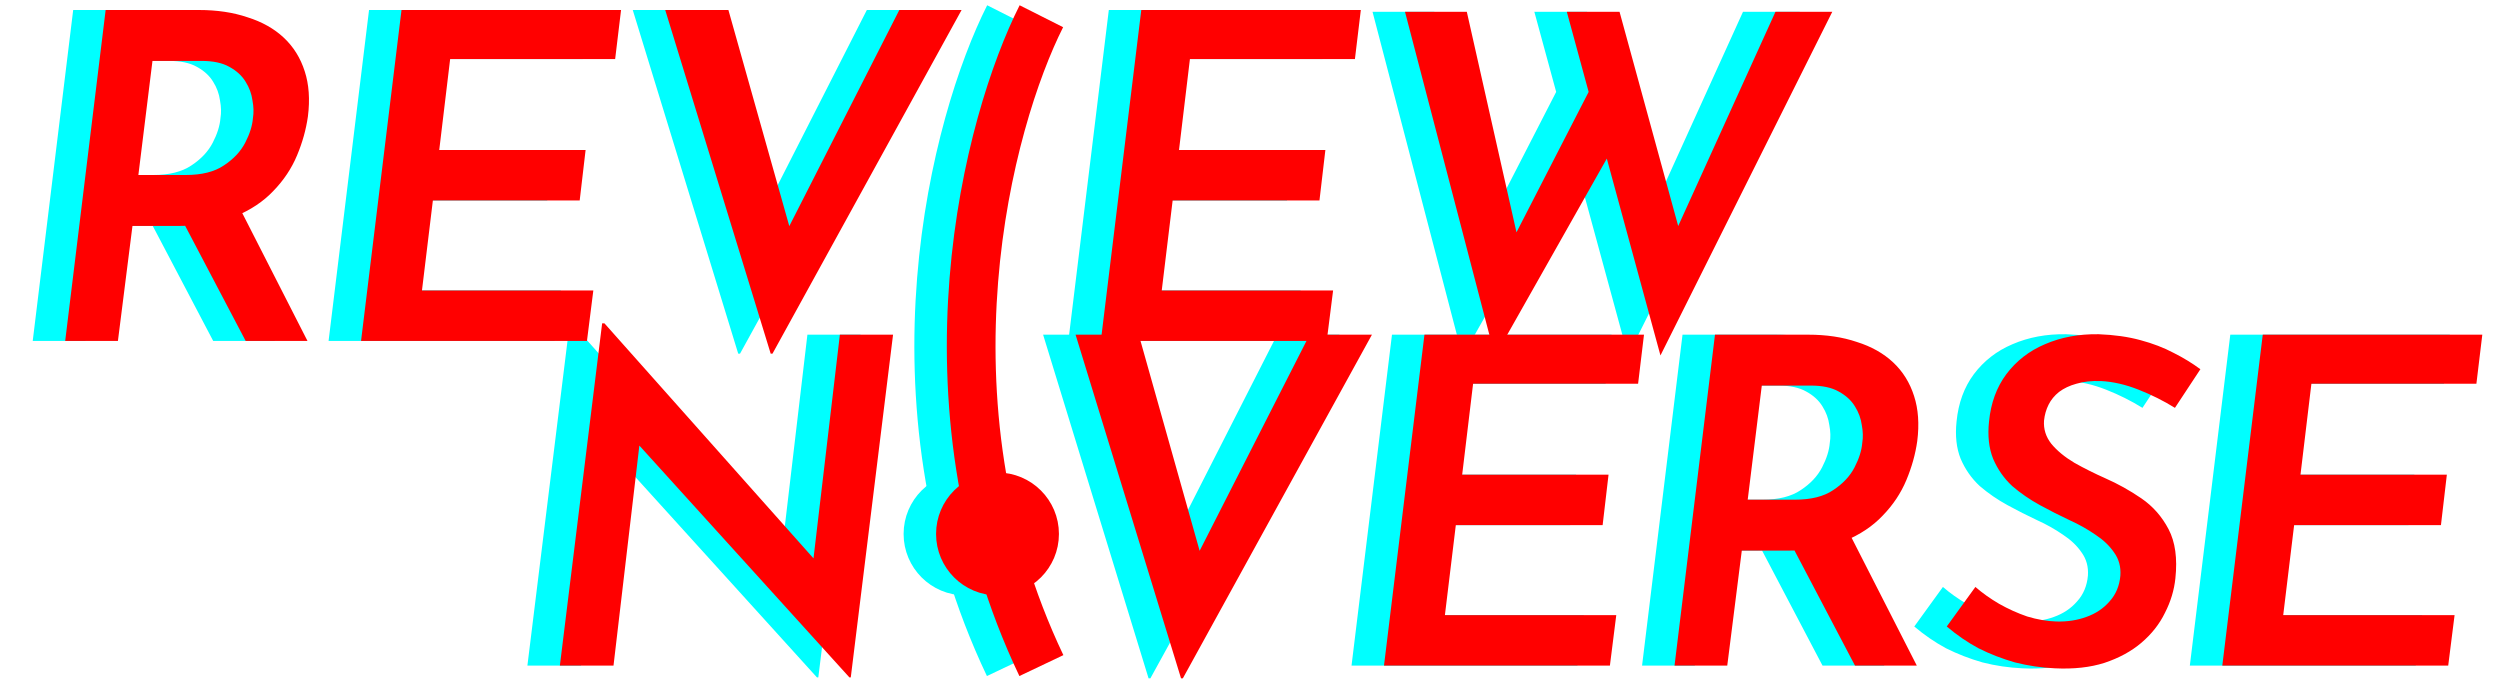 <svg width="154" height="42" viewBox="0 0 154 42" fill="none" xmlns="http://www.w3.org/2000/svg">
<path d="M10.248 0.616C11.368 0.616 12.367 0.765 13.244 1.064C14.14 1.344 14.887 1.764 15.484 2.324C16.081 2.884 16.511 3.575 16.772 4.396C17.033 5.199 17.099 6.123 16.968 7.168C16.856 7.971 16.632 8.773 16.296 9.576C15.96 10.379 15.475 11.107 14.84 11.76C14.224 12.413 13.44 12.936 12.488 13.328C11.555 13.72 10.425 13.916 9.1 13.916H6.16L5.264 21H2.016L4.508 0.616H10.248ZM9.436 10.78C10.425 10.78 11.209 10.584 11.788 10.192C12.385 9.8 12.824 9.333 13.104 8.792C13.384 8.251 13.543 7.747 13.58 7.28C13.636 6.944 13.627 6.58 13.552 6.188C13.496 5.777 13.356 5.395 13.132 5.04C12.908 4.667 12.572 4.359 12.124 4.116C11.695 3.873 11.125 3.752 10.416 3.752H7.392L6.524 10.78H9.436ZM12.712 12.712L16.94 21H13.132L8.82 12.796L12.712 12.712ZM22.733 0.616H36.257L35.893 3.64H25.729L25.057 9.24H34.073L33.709 12.348H24.665L23.993 17.892H34.549L34.157 21H20.241L22.733 0.616ZM45.474 21.784L38.978 0.616H42.87L47.35 16.52L45.502 16.128L53.398 0.616H57.234L45.586 21.784H45.474ZM68.303 0.616H81.827L81.463 3.64H71.299L70.627 9.24H79.643L79.279 12.348H70.235L69.563 17.892H80.119L79.727 21H65.811L68.303 0.616ZM84.548 0.728H88.356L91.604 15.148L91.1 14.924L96.252 4.9L97.232 9.324L90.092 21.952L84.548 0.728ZM94.516 0.728H97.764L101.628 14.84L101.012 14.728L107.368 0.728H110.868L100.284 21.896L94.516 0.728Z" fill="#00FFFF" style="mix-blend-mode:multiply"/>
<path d="M50.408 41.728H50.324L36.548 26.524L37.444 26.944L35.792 41H32.488L35.092 19.916H35.232L48.756 35.12L48.056 34.868L49.736 20.616H53.012L50.408 41.728ZM70.751 41.784L64.255 20.616H68.147L72.627 36.52L70.779 36.128L78.675 20.616H82.511L70.864 41.784H70.751ZM85.746 20.616H99.27L98.906 23.64H88.742L88.07 29.24H97.086L96.722 32.348H87.678L87.006 37.892H97.562L97.17 41H83.254L85.746 20.616ZM109.383 20.616C110.503 20.616 111.502 20.765 112.379 21.064C113.275 21.344 114.022 21.764 114.619 22.324C115.216 22.884 115.646 23.575 115.907 24.396C116.168 25.199 116.234 26.123 116.103 27.168C115.991 27.971 115.767 28.773 115.431 29.576C115.095 30.379 114.61 31.107 113.975 31.76C113.359 32.413 112.575 32.936 111.623 33.328C110.69 33.72 109.56 33.916 108.235 33.916H105.295L104.399 41H101.151L103.643 20.616H109.383ZM108.571 30.78C109.56 30.78 110.344 30.584 110.923 30.192C111.52 29.8 111.959 29.333 112.239 28.792C112.519 28.251 112.678 27.747 112.715 27.28C112.771 26.944 112.762 26.58 112.687 26.188C112.631 25.777 112.491 25.395 112.267 25.04C112.043 24.667 111.707 24.359 111.259 24.116C110.83 23.873 110.26 23.752 109.551 23.752H106.527L105.659 30.78H108.571ZM111.847 32.712L116.075 41H112.267L107.955 32.796L111.847 32.712ZM131.976 25.124C131.285 24.695 130.539 24.321 129.736 24.004C128.933 23.687 128.159 23.509 127.412 23.472C126.833 23.453 126.329 23.509 125.9 23.64C125.489 23.752 125.135 23.92 124.836 24.144C124.556 24.368 124.341 24.629 124.192 24.928C124.043 25.227 123.949 25.553 123.912 25.908C123.875 26.431 124.024 26.907 124.36 27.336C124.715 27.765 125.191 28.157 125.788 28.512C126.385 28.848 127.02 29.165 127.692 29.464C128.457 29.8 129.195 30.211 129.904 30.696C130.613 31.181 131.173 31.816 131.584 32.6C131.995 33.384 132.135 34.392 132.004 35.624C131.929 36.352 131.715 37.061 131.36 37.752C131.024 38.443 130.539 39.059 129.904 39.6C129.288 40.123 128.532 40.533 127.636 40.832C126.759 41.112 125.741 41.224 124.584 41.168C123.744 41.131 122.923 41.009 122.12 40.804C121.336 40.58 120.589 40.291 119.88 39.936C119.189 39.563 118.536 39.115 117.92 38.592L119.684 36.156C120.113 36.529 120.599 36.875 121.14 37.192C121.7 37.509 122.279 37.771 122.876 37.976C123.492 38.163 124.089 38.265 124.668 38.284C125.34 38.303 125.956 38.209 126.516 38.004C127.095 37.799 127.571 37.481 127.944 37.052C128.336 36.623 128.56 36.091 128.616 35.456C128.653 34.915 128.523 34.439 128.224 34.028C127.944 33.617 127.561 33.253 127.076 32.936C126.591 32.6 126.059 32.301 125.48 32.04C124.883 31.76 124.276 31.452 123.66 31.116C123.044 30.78 122.475 30.388 121.952 29.94C121.448 29.473 121.056 28.913 120.776 28.26C120.515 27.607 120.431 26.841 120.524 25.964C120.636 24.825 120.991 23.855 121.588 23.052C122.204 22.231 122.997 21.615 123.968 21.204C124.957 20.775 126.059 20.569 127.272 20.588C128.243 20.625 129.101 20.747 129.848 20.952C130.613 21.157 131.295 21.419 131.892 21.736C132.489 22.035 133.04 22.371 133.544 22.744L131.976 25.124ZM137.386 20.616H150.91L150.546 23.64H140.382L139.71 29.24H148.726L148.362 32.348H139.318L138.646 37.892H149.202L148.81 41H134.894L137.386 20.616Z" fill="#00FFFF" style="mix-blend-mode:multiply"/>
<path d="M12.248 0.616C13.368 0.616 14.367 0.765 15.244 1.064C16.14 1.344 16.887 1.764 17.484 2.324C18.081 2.884 18.511 3.575 18.772 4.396C19.033 5.199 19.099 6.123 18.968 7.168C18.856 7.971 18.632 8.773 18.296 9.576C17.96 10.379 17.475 11.107 16.84 11.76C16.224 12.413 15.44 12.936 14.488 13.328C13.555 13.72 12.425 13.916 11.1 13.916H8.16L7.264 21H4.016L6.508 0.616H12.248ZM11.436 10.78C12.425 10.78 13.209 10.584 13.788 10.192C14.385 9.8 14.824 9.333 15.104 8.792C15.384 8.251 15.543 7.747 15.58 7.28C15.636 6.944 15.627 6.58 15.552 6.188C15.496 5.777 15.356 5.395 15.132 5.04C14.908 4.667 14.572 4.359 14.124 4.116C13.695 3.873 13.125 3.752 12.416 3.752H9.392L8.524 10.78H11.436ZM14.712 12.712L18.94 21H15.132L10.82 12.796L14.712 12.712ZM24.733 0.616H38.257L37.893 3.64H27.729L27.057 9.24H36.073L35.709 12.348H26.665L25.993 17.892H36.549L36.157 21H22.241L24.733 0.616ZM47.474 21.784L40.978 0.616H44.87L49.35 16.52L47.502 16.128L55.398 0.616H59.234L47.586 21.784H47.474ZM70.303 0.616H83.827L83.463 3.64H73.299L72.627 9.24H81.643L81.279 12.348H72.235L71.563 17.892H82.119L81.727 21H67.811L70.303 0.616ZM86.548 0.728H90.356L93.604 15.148L93.1 14.924L98.252 4.9L99.232 9.324L92.092 21.952L86.548 0.728ZM96.516 0.728H99.764L103.628 14.84L103.012 14.728L109.368 0.728H112.868L102.284 21.896L96.516 0.728Z" fill="#FF0000" style="mix-blend-mode:multiply"/>
<path d="M52.408 41.728H52.324L38.548 26.524L39.444 26.944L37.792 41H34.488L37.092 19.916H37.232L50.756 35.12L50.056 34.868L51.736 20.616H55.012L52.408 41.728ZM72.751 41.784L66.255 20.616H70.147L74.627 36.52L72.779 36.128L80.675 20.616H84.511L72.864 41.784H72.751ZM87.746 20.616H101.27L100.906 23.64H90.742L90.07 29.24H99.086L98.722 32.348H89.678L89.006 37.892H99.562L99.17 41H85.254L87.746 20.616ZM111.383 20.616C112.503 20.616 113.502 20.765 114.379 21.064C115.275 21.344 116.022 21.764 116.619 22.324C117.216 22.884 117.646 23.575 117.907 24.396C118.168 25.199 118.234 26.123 118.103 27.168C117.991 27.971 117.767 28.773 117.431 29.576C117.095 30.379 116.61 31.107 115.975 31.76C115.359 32.413 114.575 32.936 113.623 33.328C112.69 33.72 111.56 33.916 110.235 33.916H107.295L106.399 41H103.151L105.643 20.616H111.383ZM110.571 30.78C111.56 30.78 112.344 30.584 112.923 30.192C113.52 29.8 113.959 29.333 114.239 28.792C114.519 28.251 114.678 27.747 114.715 27.28C114.771 26.944 114.762 26.58 114.687 26.188C114.631 25.777 114.491 25.395 114.267 25.04C114.043 24.667 113.707 24.359 113.259 24.116C112.83 23.873 112.26 23.752 111.551 23.752H108.527L107.659 30.78H110.571ZM113.847 32.712L118.075 41H114.267L109.955 32.796L113.847 32.712ZM133.976 25.124C133.285 24.695 132.539 24.321 131.736 24.004C130.933 23.687 130.159 23.509 129.412 23.472C128.833 23.453 128.329 23.509 127.9 23.64C127.489 23.752 127.135 23.92 126.836 24.144C126.556 24.368 126.341 24.629 126.192 24.928C126.043 25.227 125.949 25.553 125.912 25.908C125.875 26.431 126.024 26.907 126.36 27.336C126.715 27.765 127.191 28.157 127.788 28.512C128.385 28.848 129.02 29.165 129.692 29.464C130.457 29.8 131.195 30.211 131.904 30.696C132.613 31.181 133.173 31.816 133.584 32.6C133.995 33.384 134.135 34.392 134.004 35.624C133.929 36.352 133.715 37.061 133.36 37.752C133.024 38.443 132.539 39.059 131.904 39.6C131.288 40.123 130.532 40.533 129.636 40.832C128.759 41.112 127.741 41.224 126.584 41.168C125.744 41.131 124.923 41.009 124.12 40.804C123.336 40.58 122.589 40.291 121.88 39.936C121.189 39.563 120.536 39.115 119.92 38.592L121.684 36.156C122.113 36.529 122.599 36.875 123.14 37.192C123.7 37.509 124.279 37.771 124.876 37.976C125.492 38.163 126.089 38.265 126.668 38.284C127.34 38.303 127.956 38.209 128.516 38.004C129.095 37.799 129.571 37.481 129.944 37.052C130.336 36.623 130.56 36.091 130.616 35.456C130.653 34.915 130.523 34.439 130.224 34.028C129.944 33.617 129.561 33.253 129.076 32.936C128.591 32.6 128.059 32.301 127.48 32.04C126.883 31.76 126.276 31.452 125.66 31.116C125.044 30.78 124.475 30.388 123.952 29.94C123.448 29.473 123.056 28.913 122.776 28.26C122.515 27.607 122.431 26.841 122.524 25.964C122.636 24.825 122.991 23.855 123.588 23.052C124.204 22.231 124.997 21.615 125.968 21.204C126.957 20.775 128.059 20.569 129.272 20.588C130.243 20.625 131.101 20.747 131.848 20.952C132.613 21.157 133.295 21.419 133.892 21.736C134.489 22.035 135.04 22.371 135.544 22.744L133.976 25.124ZM139.386 20.616H152.91L152.546 23.64H142.382L141.71 29.24H150.726L150.362 32.348H141.318L140.646 37.892H151.202L150.81 41H136.894L139.386 20.616Z" fill="#FF0000" style="mix-blend-mode:multiply"/>
<path d="M62.149 1C58.885 7.471 54.317 24.529 62.149 41" stroke="#00FFFF" stroke-width="3" style="mix-blend-mode:multiply"/>
<circle cx="59.446" cy="32.892" r="3.284" fill="#00FFFF" style="mix-blend-mode:multiply"/>
<circle cx="59.446" cy="32.892" r="3.284" stroke="#00FFFF" style="mix-blend-mode:multiply"/>
<path d="M64.149 1C60.885 7.471 56.317 24.529 64.149 41" stroke="#FF0000" stroke-width="3" style="mix-blend-mode:multiply"/>
<circle cx="61.446" cy="32.892" r="3.284" fill="#FF0000" style="mix-blend-mode:multiply"/>
<circle cx="61.446" cy="32.892" r="3.284" stroke="#FF0000" style="mix-blend-mode:multiply"/>
</svg>
